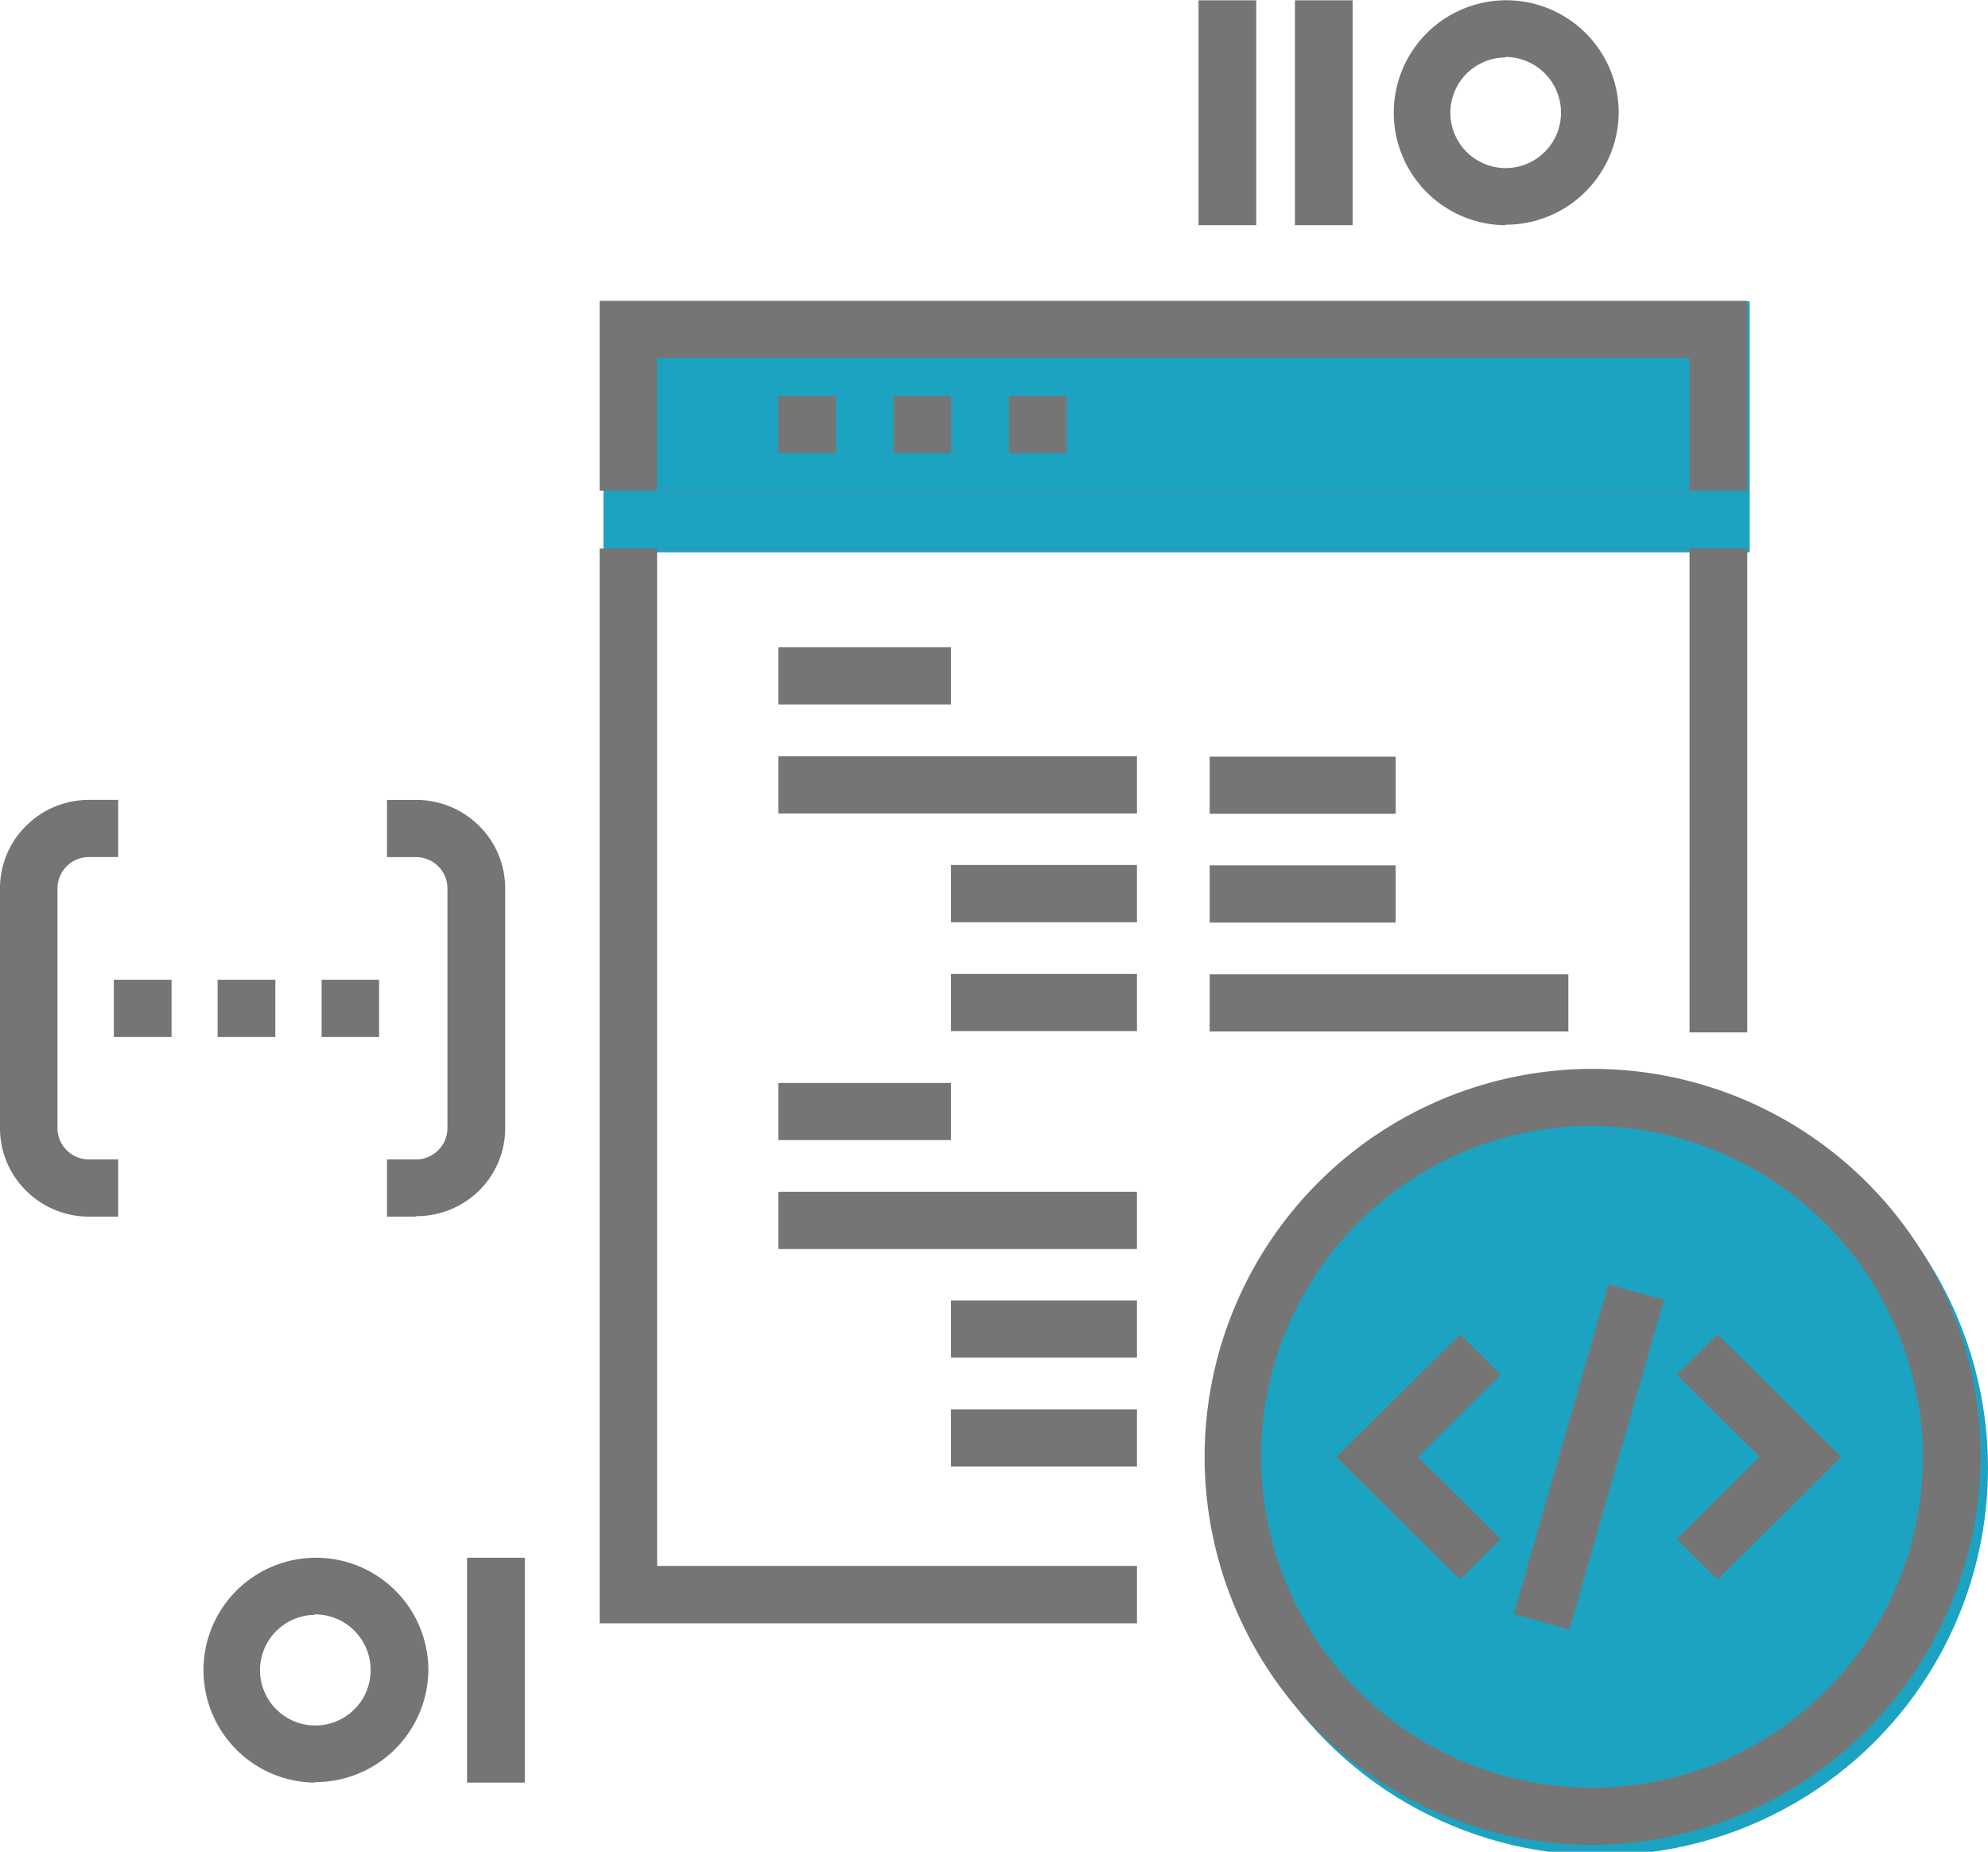 <svg id="coding_icon" data-name="coding icon" xmlns="http://www.w3.org/2000/svg" width="73" height="68" viewBox="0 0 73 68">
<defs>
    <style>
      .cls-1 {
        fill: #1ca3c2;
      }

      .cls-2 {
        fill: #757575;
        fill-rule: evenodd;
      }
    </style>
  </defs>
  <circle class="cls-1" cx="58.78" cy="53.907" r="14.22"/>
  <rect class="cls-1" x="22.16" y="11.063" width="42.09" height="9.218"/>
  <path class="cls-2" d="M4548.34,881.745a14.248,14.248,0,1,1,14.39-14.248A14.33,14.33,0,0,1,4548.34,881.745Zm0-26.4a12.15,12.15,0,1,0,12.27,12.149A12.227,12.227,0,0,0,4548.34,855.348ZM4543.61,872l-4.54-4.5,4.55-4.5,1.49,1.483-3.04,3.016,3.04,3.017Zm9.46,0-1.5-1.484,3.05-3.017-3.05-3.016,1.5-1.483,4.55,4.5Zm-5.44,1.841-2.04-.573,3.47-12.109,2.04,0.572Zm-22.71-33.971h-6.34v-2.1h6.34v2.1Zm6.83,7.994h-6.83v-2.1h6.83v2.1Zm0,4h-6.83v-2.1h6.83v2.1Zm0,11.991h-6.83v-2.1h6.83v2.1Zm0,4h-6.83v-2.1h6.83v2.1Zm0-23.981h-13.17v-2.1h13.17v2.1Zm-6.83,11.992h-6.34v-2.1h6.34v2.1Zm6.83,4h-13.17v-2.1h13.17v2.1Zm9.5-11.988h-6.83v-2.1h6.83v2.1Zm6.34,4h-13.17v-2.1h13.17v2.1Zm-6.34-7.994h-6.83v-2.1h6.83v2.1Zm12.91-9.745h-42.14v-9.091h42.14v9.091Zm-40.03-2.1h37.91v-4.895h-37.91v4.895Zm6.57-1.4h-2.12v-2.1h2.12v2.1Zm4.23,0h-2.12v-2.1h2.12v2.1Zm4.24,0h-2.12v-2.1h2.12v2.1Zm2.58,42.972h-19.73V832.02h42.14v19.889h-2.12V834.118h-37.91V871.5h17.62v2.1Zm-30.19,5.848a4.129,4.129,0,1,1,4.17-4.129A4.154,4.154,0,0,1,4501.56,879.441Zm0-6.16a2.031,2.031,0,1,0,2.05,2.031A2.043,2.043,0,0,0,4501.56,873.281Zm7.71,6.16h-2.12v-8.258h2.12v8.258Zm36-57.189a4.13,4.13,0,1,1,4.17-4.129A4.154,4.154,0,0,1,4545.27,822.252Zm0-6.16a2.031,2.031,0,1,0,2.05,2.031A2.043,2.043,0,0,0,4545.27,816.092Zm-5.6,6.16h-2.12v-8.259h2.12v8.259Zm-3.54,0h-2.12v-8.259h2.12v8.259Zm-30.86,36.406h-1.06v-2.1h1.06a1.156,1.156,0,0,0,.82-0.338,1.134,1.134,0,0,0,.34-0.814v-8.8a1.14,1.14,0,0,0-.34-0.815,1.158,1.158,0,0,0-.82-0.336h-1.06v-2.1h1.06a3.276,3.276,0,0,1,2.32.95,3.215,3.215,0,0,1,.96,2.3v8.8a3.211,3.211,0,0,1-.96,2.3A3.269,3.269,0,0,1,4505.27,858.658Zm-10.93,0h-1.06a3.269,3.269,0,0,1-2.32-.952,3.215,3.215,0,0,1-.96-2.3v-8.8a3.209,3.209,0,0,1,.96-2.3,3.265,3.265,0,0,1,2.32-.952h1.06v2.1h-1.06a1.156,1.156,0,0,0-1.17,1.151v8.8a1.156,1.156,0,0,0,1.17,1.152h1.06v2.1Zm1.96-6.6h-2.12v-2.1h2.12v2.1Zm3.81,0h-2.12v-2.1h2.12v2.1Zm3.81,0h-2.11v-2.1h2.11v2.1Z" transform="translate(-4490 -814)"/>
</svg>
